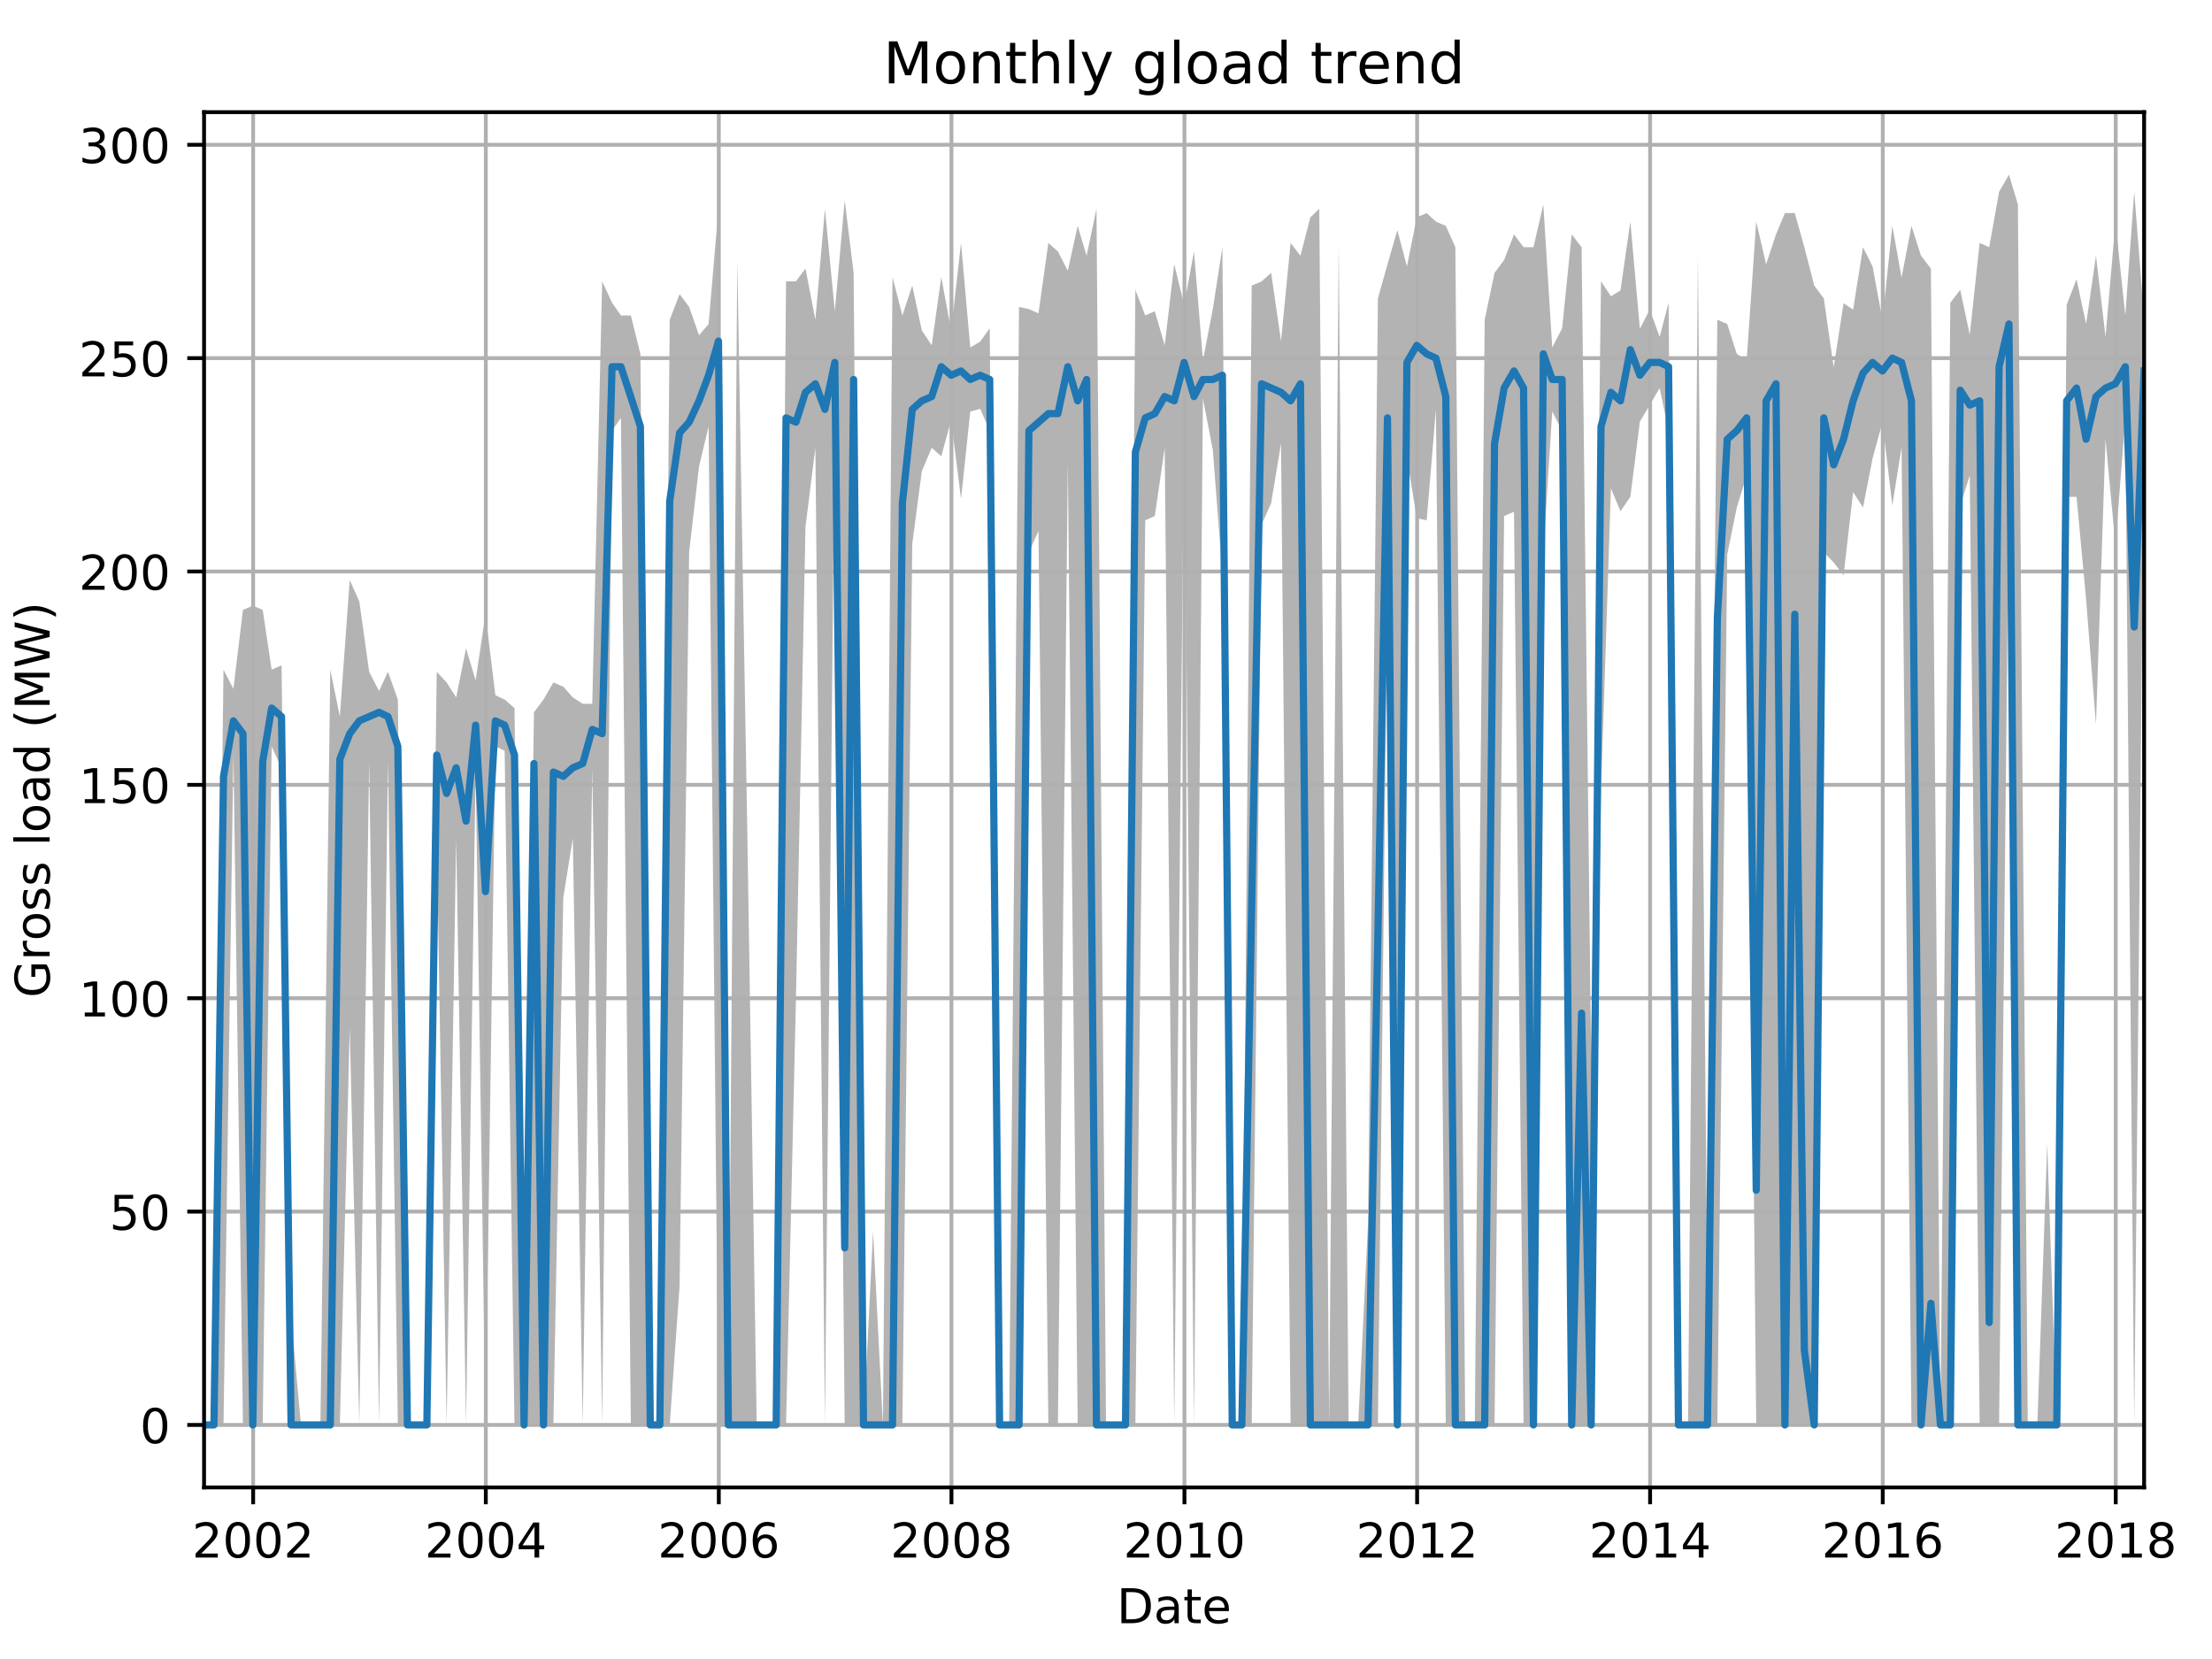 <?xml version="1.0" encoding="utf-8" standalone="no"?>
<!DOCTYPE svg PUBLIC "-//W3C//DTD SVG 1.1//EN"
  "http://www.w3.org/Graphics/SVG/1.1/DTD/svg11.dtd">
<!-- Created with matplotlib (http://matplotlib.org/) -->
<svg height="345.6pt" version="1.1" viewBox="0 0 460.8 345.6" width="460.8pt" xmlns="http://www.w3.org/2000/svg" xmlns:xlink="http://www.w3.org/1999/xlink">
 <defs>
  <style type="text/css">
*{stroke-linecap:butt;stroke-linejoin:round;}
  </style>
 </defs>
 <g id="figure_1">
  <g id="patch_1">
   <path d="M 0 345.6 
L 460.8 345.6 
L 460.8 0 
L 0 0 
z
" style="fill:none;"/>
  </g>
  <g id="axes_1">
   <g id="patch_2">
    <path d="M 42.511 309.863 
L 446.657 309.863 
L 446.657 23.365 
L 42.511 23.365 
z
" style="fill:none;"/>
   </g>
   <g id="PolyCollection_1">
    <path clip-path="url(#pa9145ca967)" d="M 42.511 296.841 
L 42.511 296.841 
L 44.569 296.841 
L 46.561 296.841 
L 48.62 156.836 
L 50.611 296.841 
L 52.67 296.841 
L 54.728 296.841 
L 56.587 155.503 
L 58.645 159.947 
L 60.637 296.841 
L 62.695 296.841 
L 64.687 296.841 
L 66.745 296.841 
L 68.804 296.841 
L 70.795 296.841 
L 72.854 214.171 
L 74.846 296.841 
L 76.904 158.614 
L 78.962 296.841 
L 80.821 158.614 
L 82.879 296.841 
L 84.871 296.841 
L 86.929 296.841 
L 88.921 296.841 
L 90.98 174.615 
L 93.038 296.841 
L 95.03 174.615 
L 97.088 296.841 
L 99.08 160.392 
L 101.138 296.841 
L 103.196 155.503 
L 105.122 156.392 
L 107.18 296.841 
L 109.172 296.841 
L 111.23 296.841 
L 113.222 296.841 
L 115.28 296.841 
L 117.338 187.059 
L 119.33 174.615 
L 121.388 296.841 
L 123.38 159.947 
L 125.439 296.841 
L 127.497 89.723 
L 129.356 87.056 
L 131.414 296.841 
L 133.406 296.841 
L 135.464 296.841 
L 137.456 296.841 
L 139.514 296.841 
L 141.573 267.84 
L 143.564 114.946 
L 145.623 97.168 
L 147.614 88.834 
L 149.673 296.841 
L 151.731 296.841 
L 153.59 296.841 
L 155.648 296.841 
L 157.64 296.841 
L 159.698 296.841 
L 161.69 296.841 
L 163.748 296.841 
L 165.807 208.282 
L 167.799 109.723 
L 169.857 93.278 
L 171.849 296.841 
L 173.907 86.167 
L 175.965 296.841 
L 177.824 296.841 
L 179.882 296.841 
L 181.874 296.841 
L 183.932 296.841 
L 185.924 296.841 
L 187.983 296.841 
L 190.041 113.279 
L 192.033 98.168 
L 194.091 93.278 
L 196.083 95.056 
L 198.141 87.501 
L 200.199 103.946 
L 202.125 85.723 
L 204.183 85.167 
L 206.175 89.723 
L 208.233 296.841 
L 210.225 296.841 
L 212.283 296.841 
L 214.341 115.057 
L 216.333 110.612 
L 218.391 296.841 
L 220.383 296.841 
L 222.442 96.39 
L 224.5 296.841 
L 226.359 296.841 
L 228.417 296.841 
L 230.409 296.841 
L 232.467 296.841 
L 234.459 296.841 
L 236.517 296.841 
L 238.576 108.39 
L 240.567 107.501 
L 242.626 93.278 
L 244.617 296.841 
L 246.676 87.501 
L 248.734 296.841 
L 250.593 83.056 
L 252.651 93.723 
L 254.643 119.502 
L 256.701 296.841 
L 258.693 296.841 
L 260.751 296.841 
L 262.81 109.279 
L 264.802 104.834 
L 266.86 92.39 
L 268.852 296.841 
L 270.91 296.841 
L 272.968 296.841 
L 274.827 296.841 
L 276.885 296.841 
L 278.877 296.841 
L 280.935 296.841 
L 282.927 296.841 
L 284.986 296.841 
L 287.044 296.841 
L 289.036 119.057 
L 291.094 296.841 
L 293.086 95.501 
L 295.144 107.946 
L 297.202 108.39 
L 299.128 85.278 
L 301.186 296.841 
L 303.178 296.841 
L 305.236 296.841 
L 307.228 296.841 
L 309.286 296.841 
L 311.344 296.841 
L 313.336 107.501 
L 315.394 106.612 
L 317.386 296.841 
L 319.445 296.841 
L 321.503 115.057 
L 323.362 85.723 
L 325.42 89.723 
L 327.412 296.841 
L 329.47 296.841 
L 331.462 296.841 
L 333.52 164.836 
L 335.579 101.723 
L 337.57 106.501 
L 339.629 103.501 
L 341.62 87.834 
L 343.679 84.389 
L 345.737 80.834 
L 347.596 89.723 
L 349.654 296.841 
L 351.646 296.841 
L 353.704 296.841 
L 355.696 296.841 
L 357.754 296.841 
L 359.813 115.501 
L 361.805 105.723 
L 363.863 99.056 
L 365.855 296.841 
L 367.913 296.841 
L 369.971 296.841 
L 371.83 296.841 
L 373.888 296.841 
L 375.88 296.841 
L 377.938 296.841 
L 379.93 115.057 
L 381.989 117.168 
L 384.047 119.835 
L 386.039 102.501 
L 388.097 105.723 
L 390.089 95.501 
L 392.147 87.945 
L 394.205 105.279 
L 396.131 93.167 
L 398.189 296.841 
L 400.181 296.841 
L 402.239 296.841 
L 404.231 296.841 
L 406.289 296.841 
L 408.347 105.279 
L 410.339 99.056 
L 412.397 296.841 
L 414.389 296.841 
L 416.448 296.841 
L 418.506 100.834 
L 420.365 296.841 
L 422.423 296.841 
L 424.415 296.841 
L 426.473 296.841 
L 428.465 296.841 
L 430.523 103.501 
L 432.582 103.501 
L 434.573 124.835 
L 436.632 150.947 
L 438.623 91.501 
L 440.682 113.613 
L 442.74 87.056 
L 444.599 296.841 
L 446.657 88.278 
L 446.657 66.278 
L 446.657 66.278 
L 444.599 39.943 
L 442.74 65.722 
L 440.682 46.277 
L 438.623 70.167 
L 436.632 53.277 
L 434.573 67.5 
L 432.582 58.166 
L 430.523 63.5 
L 428.465 296.841 
L 426.473 238.172 
L 424.415 296.841 
L 422.423 296.841 
L 420.365 42.61 
L 418.506 36.388 
L 416.448 39.943 
L 414.389 51.499 
L 412.397 50.61 
L 410.339 69.722 
L 408.347 60.389 
L 406.289 63.055 
L 404.231 296.841 
L 402.239 55.944 
L 400.181 53.277 
L 398.189 47.055 
L 396.131 57.833 
L 394.205 47.055 
L 392.147 66.611 
L 390.089 55.499 
L 388.097 51.499 
L 386.039 64.5 
L 384.047 63.166 
L 381.989 76.5 
L 379.93 62.166 
L 377.938 59.5 
L 375.88 51.499 
L 373.888 44.388 
L 371.83 44.388 
L 369.971 48.833 
L 367.913 55.055 
L 365.855 46.166 
L 363.863 75.056 
L 361.805 73.722 
L 359.813 67.5 
L 357.754 66.611 
L 355.696 272.84 
L 353.704 53.277 
L 351.646 296.841 
L 349.654 296.841 
L 347.596 63.055 
L 345.737 70.167 
L 343.679 64.5 
L 341.62 68.5 
L 339.629 46.166 
L 337.57 60.5 
L 335.579 61.722 
L 333.52 58.611 
L 331.462 220.172 
L 329.47 51.499 
L 327.412 48.833 
L 325.42 68.389 
L 323.362 72.389 
L 321.503 42.61 
L 319.445 51.499 
L 317.386 51.499 
L 315.394 48.833 
L 313.336 54.166 
L 311.344 56.833 
L 309.286 66.611 
L 307.228 296.841 
L 305.236 296.841 
L 303.178 51.499 
L 301.186 47.055 
L 299.128 46.166 
L 297.202 44.388 
L 295.144 45.277 
L 293.086 55.499 
L 291.094 47.944 
L 289.036 55.055 
L 287.044 62.166 
L 284.986 254.839 
L 282.927 296.841 
L 280.935 296.841 
L 278.877 50.61 
L 276.885 296.841 
L 274.827 43.499 
L 272.968 45.277 
L 270.91 53.277 
L 268.852 50.61 
L 266.86 71.056 
L 264.802 56.833 
L 262.81 58.611 
L 260.751 59.5 
L 258.693 296.841 
L 256.701 296.841 
L 254.643 51.499 
L 252.651 64.389 
L 250.593 75.056 
L 248.734 52.388 
L 246.676 63.5 
L 244.617 55.055 
L 242.626 71.944 
L 240.567 64.833 
L 238.576 65.722 
L 236.517 60.389 
L 234.459 296.841 
L 232.467 296.841 
L 230.409 296.841 
L 228.417 43.499 
L 226.359 53.277 
L 224.5 47.055 
L 222.442 56.388 
L 220.383 52.388 
L 218.391 50.61 
L 216.333 65.278 
L 214.341 64.389 
L 212.283 63.944 
L 210.225 296.841 
L 208.233 296.841 
L 206.175 68.389 
L 204.183 71.167 
L 202.125 72.389 
L 200.199 50.61 
L 198.141 68.833 
L 196.083 57.722 
L 194.091 71.944 
L 192.033 68.833 
L 190.041 59.5 
L 187.983 65.722 
L 185.924 57.722 
L 183.932 296.841 
L 181.874 256.506 
L 179.882 296.841 
L 177.824 56.833 
L 175.965 41.721 
L 173.907 64.833 
L 171.849 43.499 
L 169.857 66.611 
L 167.799 55.944 
L 165.807 58.611 
L 163.748 58.611 
L 161.69 296.841 
L 159.698 296.841 
L 157.64 296.841 
L 155.648 171.503 
L 153.59 54.166 
L 151.731 296.841 
L 149.673 43.499 
L 147.614 67.5 
L 145.623 69.833 
L 143.564 63.944 
L 141.573 61.277 
L 139.514 66.611 
L 137.456 296.841 
L 135.464 296.841 
L 133.406 73.722 
L 131.414 65.722 
L 129.356 65.722 
L 127.497 63.055 
L 125.439 58.611 
L 123.38 146.614 
L 121.388 146.614 
L 119.33 145.28 
L 117.338 143.058 
L 115.28 142.169 
L 113.222 145.725 
L 111.23 148.391 
L 109.172 296.841 
L 107.18 147.503 
L 105.122 145.725 
L 103.196 144.836 
L 101.138 127.946 
L 99.08 141.725 
L 97.088 135.058 
L 95.03 145.28 
L 93.038 142.169 
L 90.98 139.947 
L 88.921 296.841 
L 86.929 296.841 
L 84.871 296.841 
L 82.879 145.725 
L 80.821 139.947 
L 78.962 143.947 
L 76.904 139.947 
L 74.846 125.28 
L 72.854 120.835 
L 70.795 149.28 
L 68.804 139.502 
L 66.745 296.841 
L 64.687 296.841 
L 62.695 296.841 
L 60.637 274.173 
L 58.645 138.613 
L 56.587 139.502 
L 54.728 127.057 
L 52.67 126.168 
L 50.611 127.057 
L 48.62 143.502 
L 46.561 139.502 
L 44.569 296.841 
L 42.511 296.841 
z
" style="fill:#808080;fill-opacity:0.6;"/>
   </g>
   <g id="matplotlib.axis_1">
    <g id="xtick_1">
     <g id="line2d_1">
      <path clip-path="url(#pa9145ca967)" d="M 52.736 309.863 
L 52.736 23.365 
" style="fill:none;stroke:#b0b0b0;stroke-linecap:square;stroke-width:0.8;"/>
     </g>
     <g id="line2d_2">
      <defs>
       <path d="M 0 0 
L 0 3.5 
" id="m91e759b699" style="stroke:#000000;stroke-width:0.8;"/>
      </defs>
      <g>
       <use style="stroke:#000000;stroke-width:0.8;" x="52.736" xlink:href="#m91e759b699" y="309.863"/>
      </g>
     </g>
     <g id="text_1">
      <!-- 2002 -->
      <defs>
       <path d="M 19.188 8.297 
L 53.609 8.297 
L 53.609 0 
L 7.328 0 
L 7.328 8.297 
Q 12.938 14.109 22.625 23.891 
Q 32.328 33.688 34.812 36.531 
Q 39.547 41.844 41.422 45.531 
Q 43.312 49.219 43.312 52.781 
Q 43.312 58.594 39.234 62.25 
Q 35.156 65.922 28.609 65.922 
Q 23.969 65.922 18.812 64.312 
Q 13.672 62.703 7.812 59.422 
L 7.812 69.391 
Q 13.766 71.781 18.938 73 
Q 24.125 74.219 28.422 74.219 
Q 39.75 74.219 46.484 68.547 
Q 53.219 62.891 53.219 53.422 
Q 53.219 48.922 51.531 44.891 
Q 49.859 40.875 45.406 35.406 
Q 44.188 33.984 37.641 27.219 
Q 31.109 20.453 19.188 8.297 
z
" id="DejaVuSans-32"/>
       <path d="M 31.781 66.406 
Q 24.172 66.406 20.328 58.906 
Q 16.5 51.422 16.5 36.375 
Q 16.5 21.391 20.328 13.891 
Q 24.172 6.391 31.781 6.391 
Q 39.453 6.391 43.281 13.891 
Q 47.125 21.391 47.125 36.375 
Q 47.125 51.422 43.281 58.906 
Q 39.453 66.406 31.781 66.406 
z
M 31.781 74.219 
Q 44.047 74.219 50.516 64.516 
Q 56.984 54.828 56.984 36.375 
Q 56.984 17.969 50.516 8.266 
Q 44.047 -1.422 31.781 -1.422 
Q 19.531 -1.422 13.062 8.266 
Q 6.594 17.969 6.594 36.375 
Q 6.594 54.828 13.062 64.516 
Q 19.531 74.219 31.781 74.219 
z
" id="DejaVuSans-30"/>
      </defs>
      <g transform="translate(40.011 324.462)scale(0.1 -0.1)">
       <use xlink:href="#DejaVuSans-32"/>
       <use x="63.623" xlink:href="#DejaVuSans-30"/>
       <use x="127.246" xlink:href="#DejaVuSans-30"/>
       <use x="190.869" xlink:href="#DejaVuSans-32"/>
      </g>
     </g>
    </g>
    <g id="xtick_2">
     <g id="line2d_3">
      <path clip-path="url(#pa9145ca967)" d="M 101.204 309.863 
L 101.204 23.365 
" style="fill:none;stroke:#b0b0b0;stroke-linecap:square;stroke-width:0.8;"/>
     </g>
     <g id="line2d_4">
      <g>
       <use style="stroke:#000000;stroke-width:0.8;" x="101.204" xlink:href="#m91e759b699" y="309.863"/>
      </g>
     </g>
     <g id="text_2">
      <!-- 2004 -->
      <defs>
       <path d="M 37.797 64.312 
L 12.891 25.391 
L 37.797 25.391 
z
M 35.203 72.906 
L 47.609 72.906 
L 47.609 25.391 
L 58.016 25.391 
L 58.016 17.188 
L 47.609 17.188 
L 47.609 0 
L 37.797 0 
L 37.797 17.188 
L 4.891 17.188 
L 4.891 26.703 
z
" id="DejaVuSans-34"/>
      </defs>
      <g transform="translate(88.479 324.462)scale(0.1 -0.1)">
       <use xlink:href="#DejaVuSans-32"/>
       <use x="63.623" xlink:href="#DejaVuSans-30"/>
       <use x="127.246" xlink:href="#DejaVuSans-30"/>
       <use x="190.869" xlink:href="#DejaVuSans-34"/>
      </g>
     </g>
    </g>
    <g id="xtick_3">
     <g id="line2d_5">
      <path clip-path="url(#pa9145ca967)" d="M 149.739 309.863 
L 149.739 23.365 
" style="fill:none;stroke:#b0b0b0;stroke-linecap:square;stroke-width:0.8;"/>
     </g>
     <g id="line2d_6">
      <g>
       <use style="stroke:#000000;stroke-width:0.8;" x="149.739" xlink:href="#m91e759b699" y="309.863"/>
      </g>
     </g>
     <g id="text_3">
      <!-- 2006 -->
      <defs>
       <path d="M 33.016 40.375 
Q 26.375 40.375 22.484 35.828 
Q 18.609 31.297 18.609 23.391 
Q 18.609 15.531 22.484 10.953 
Q 26.375 6.391 33.016 6.391 
Q 39.656 6.391 43.531 10.953 
Q 47.406 15.531 47.406 23.391 
Q 47.406 31.297 43.531 35.828 
Q 39.656 40.375 33.016 40.375 
z
M 52.594 71.297 
L 52.594 62.312 
Q 48.875 64.062 45.094 64.984 
Q 41.312 65.922 37.594 65.922 
Q 27.828 65.922 22.672 59.328 
Q 17.531 52.734 16.797 39.406 
Q 19.672 43.656 24.016 45.922 
Q 28.375 48.188 33.594 48.188 
Q 44.578 48.188 50.953 41.516 
Q 57.328 34.859 57.328 23.391 
Q 57.328 12.156 50.688 5.359 
Q 44.047 -1.422 33.016 -1.422 
Q 20.359 -1.422 13.672 8.266 
Q 6.984 17.969 6.984 36.375 
Q 6.984 53.656 15.188 63.938 
Q 23.391 74.219 37.203 74.219 
Q 40.922 74.219 44.703 73.484 
Q 48.484 72.75 52.594 71.297 
z
" id="DejaVuSans-36"/>
      </defs>
      <g transform="translate(137.014 324.462)scale(0.1 -0.1)">
       <use xlink:href="#DejaVuSans-32"/>
       <use x="63.623" xlink:href="#DejaVuSans-30"/>
       <use x="127.246" xlink:href="#DejaVuSans-30"/>
       <use x="190.869" xlink:href="#DejaVuSans-36"/>
      </g>
     </g>
    </g>
    <g id="xtick_4">
     <g id="line2d_7">
      <path clip-path="url(#pa9145ca967)" d="M 198.207 309.863 
L 198.207 23.365 
" style="fill:none;stroke:#b0b0b0;stroke-linecap:square;stroke-width:0.8;"/>
     </g>
     <g id="line2d_8">
      <g>
       <use style="stroke:#000000;stroke-width:0.8;" x="198.207" xlink:href="#m91e759b699" y="309.863"/>
      </g>
     </g>
     <g id="text_4">
      <!-- 2008 -->
      <defs>
       <path d="M 31.781 34.625 
Q 24.75 34.625 20.719 30.859 
Q 16.703 27.094 16.703 20.516 
Q 16.703 13.922 20.719 10.156 
Q 24.75 6.391 31.781 6.391 
Q 38.812 6.391 42.859 10.172 
Q 46.922 13.969 46.922 20.516 
Q 46.922 27.094 42.891 30.859 
Q 38.875 34.625 31.781 34.625 
z
M 21.922 38.812 
Q 15.578 40.375 12.031 44.719 
Q 8.5 49.078 8.5 55.328 
Q 8.5 64.062 14.719 69.141 
Q 20.953 74.219 31.781 74.219 
Q 42.672 74.219 48.875 69.141 
Q 55.078 64.062 55.078 55.328 
Q 55.078 49.078 51.531 44.719 
Q 48 40.375 41.703 38.812 
Q 48.828 37.156 52.797 32.312 
Q 56.781 27.484 56.781 20.516 
Q 56.781 9.906 50.312 4.234 
Q 43.844 -1.422 31.781 -1.422 
Q 19.734 -1.422 13.25 4.234 
Q 6.781 9.906 6.781 20.516 
Q 6.781 27.484 10.781 32.312 
Q 14.797 37.156 21.922 38.812 
z
M 18.312 54.391 
Q 18.312 48.734 21.844 45.562 
Q 25.391 42.391 31.781 42.391 
Q 38.141 42.391 41.719 45.562 
Q 45.312 48.734 45.312 54.391 
Q 45.312 60.062 41.719 63.234 
Q 38.141 66.406 31.781 66.406 
Q 25.391 66.406 21.844 63.234 
Q 18.312 60.062 18.312 54.391 
z
" id="DejaVuSans-38"/>
      </defs>
      <g transform="translate(185.482 324.462)scale(0.1 -0.1)">
       <use xlink:href="#DejaVuSans-32"/>
       <use x="63.623" xlink:href="#DejaVuSans-30"/>
       <use x="127.246" xlink:href="#DejaVuSans-30"/>
       <use x="190.869" xlink:href="#DejaVuSans-38"/>
      </g>
     </g>
    </g>
    <g id="xtick_5">
     <g id="line2d_9">
      <path clip-path="url(#pa9145ca967)" d="M 246.742 309.863 
L 246.742 23.365 
" style="fill:none;stroke:#b0b0b0;stroke-linecap:square;stroke-width:0.8;"/>
     </g>
     <g id="line2d_10">
      <g>
       <use style="stroke:#000000;stroke-width:0.8;" x="246.742" xlink:href="#m91e759b699" y="309.863"/>
      </g>
     </g>
     <g id="text_5">
      <!-- 2010 -->
      <defs>
       <path d="M 12.406 8.297 
L 28.516 8.297 
L 28.516 63.922 
L 10.984 60.406 
L 10.984 69.391 
L 28.422 72.906 
L 38.281 72.906 
L 38.281 8.297 
L 54.391 8.297 
L 54.391 0 
L 12.406 0 
z
" id="DejaVuSans-31"/>
      </defs>
      <g transform="translate(234.017 324.462)scale(0.1 -0.1)">
       <use xlink:href="#DejaVuSans-32"/>
       <use x="63.623" xlink:href="#DejaVuSans-30"/>
       <use x="127.246" xlink:href="#DejaVuSans-31"/>
       <use x="190.869" xlink:href="#DejaVuSans-30"/>
      </g>
     </g>
    </g>
    <g id="xtick_6">
     <g id="line2d_11">
      <path clip-path="url(#pa9145ca967)" d="M 295.21 309.863 
L 295.21 23.365 
" style="fill:none;stroke:#b0b0b0;stroke-linecap:square;stroke-width:0.8;"/>
     </g>
     <g id="line2d_12">
      <g>
       <use style="stroke:#000000;stroke-width:0.8;" x="295.21" xlink:href="#m91e759b699" y="309.863"/>
      </g>
     </g>
     <g id="text_6">
      <!-- 2012 -->
      <g transform="translate(282.485 324.462)scale(0.1 -0.1)">
       <use xlink:href="#DejaVuSans-32"/>
       <use x="63.623" xlink:href="#DejaVuSans-30"/>
       <use x="127.246" xlink:href="#DejaVuSans-31"/>
       <use x="190.869" xlink:href="#DejaVuSans-32"/>
      </g>
     </g>
    </g>
    <g id="xtick_7">
     <g id="line2d_13">
      <path clip-path="url(#pa9145ca967)" d="M 343.745 309.863 
L 343.745 23.365 
" style="fill:none;stroke:#b0b0b0;stroke-linecap:square;stroke-width:0.8;"/>
     </g>
     <g id="line2d_14">
      <g>
       <use style="stroke:#000000;stroke-width:0.8;" x="343.745" xlink:href="#m91e759b699" y="309.863"/>
      </g>
     </g>
     <g id="text_7">
      <!-- 2014 -->
      <g transform="translate(331.02 324.462)scale(0.1 -0.1)">
       <use xlink:href="#DejaVuSans-32"/>
       <use x="63.623" xlink:href="#DejaVuSans-30"/>
       <use x="127.246" xlink:href="#DejaVuSans-31"/>
       <use x="190.869" xlink:href="#DejaVuSans-34"/>
      </g>
     </g>
    </g>
    <g id="xtick_8">
     <g id="line2d_15">
      <path clip-path="url(#pa9145ca967)" d="M 392.213 309.863 
L 392.213 23.365 
" style="fill:none;stroke:#b0b0b0;stroke-linecap:square;stroke-width:0.8;"/>
     </g>
     <g id="line2d_16">
      <g>
       <use style="stroke:#000000;stroke-width:0.8;" x="392.213" xlink:href="#m91e759b699" y="309.863"/>
      </g>
     </g>
     <g id="text_8">
      <!-- 2016 -->
      <g transform="translate(379.488 324.462)scale(0.1 -0.1)">
       <use xlink:href="#DejaVuSans-32"/>
       <use x="63.623" xlink:href="#DejaVuSans-30"/>
       <use x="127.246" xlink:href="#DejaVuSans-31"/>
       <use x="190.869" xlink:href="#DejaVuSans-36"/>
      </g>
     </g>
    </g>
    <g id="xtick_9">
     <g id="line2d_17">
      <path clip-path="url(#pa9145ca967)" d="M 440.748 309.863 
L 440.748 23.365 
" style="fill:none;stroke:#b0b0b0;stroke-linecap:square;stroke-width:0.8;"/>
     </g>
     <g id="line2d_18">
      <g>
       <use style="stroke:#000000;stroke-width:0.8;" x="440.748" xlink:href="#m91e759b699" y="309.863"/>
      </g>
     </g>
     <g id="text_9">
      <!-- 2018 -->
      <g transform="translate(428.023 324.462)scale(0.1 -0.1)">
       <use xlink:href="#DejaVuSans-32"/>
       <use x="63.623" xlink:href="#DejaVuSans-30"/>
       <use x="127.246" xlink:href="#DejaVuSans-31"/>
       <use x="190.869" xlink:href="#DejaVuSans-38"/>
      </g>
     </g>
    </g>
    <g id="text_10">
     <!-- Date -->
     <defs>
      <path d="M 19.672 64.797 
L 19.672 8.109 
L 31.594 8.109 
Q 46.688 8.109 53.688 14.938 
Q 60.688 21.781 60.688 36.531 
Q 60.688 51.172 53.688 57.984 
Q 46.688 64.797 31.594 64.797 
z
M 9.812 72.906 
L 30.078 72.906 
Q 51.266 72.906 61.172 64.094 
Q 71.094 55.281 71.094 36.531 
Q 71.094 17.672 61.125 8.828 
Q 51.172 0 30.078 0 
L 9.812 0 
z
" id="DejaVuSans-44"/>
      <path d="M 34.281 27.484 
Q 23.391 27.484 19.188 25 
Q 14.984 22.516 14.984 16.5 
Q 14.984 11.719 18.141 8.906 
Q 21.297 6.109 26.703 6.109 
Q 34.188 6.109 38.703 11.406 
Q 43.219 16.703 43.219 25.484 
L 43.219 27.484 
z
M 52.203 31.203 
L 52.203 0 
L 43.219 0 
L 43.219 8.297 
Q 40.141 3.328 35.547 0.953 
Q 30.953 -1.422 24.312 -1.422 
Q 15.922 -1.422 10.953 3.297 
Q 6 8.016 6 15.922 
Q 6 25.141 12.172 29.828 
Q 18.359 34.516 30.609 34.516 
L 43.219 34.516 
L 43.219 35.406 
Q 43.219 41.609 39.141 45 
Q 35.062 48.391 27.688 48.391 
Q 23 48.391 18.547 47.266 
Q 14.109 46.141 10.016 43.891 
L 10.016 52.203 
Q 14.938 54.109 19.578 55.047 
Q 24.219 56 28.609 56 
Q 40.484 56 46.344 49.844 
Q 52.203 43.703 52.203 31.203 
z
" id="DejaVuSans-61"/>
      <path d="M 18.312 70.219 
L 18.312 54.688 
L 36.812 54.688 
L 36.812 47.703 
L 18.312 47.703 
L 18.312 18.016 
Q 18.312 11.328 20.141 9.422 
Q 21.969 7.516 27.594 7.516 
L 36.812 7.516 
L 36.812 0 
L 27.594 0 
Q 17.188 0 13.234 3.875 
Q 9.281 7.766 9.281 18.016 
L 9.281 47.703 
L 2.688 47.703 
L 2.688 54.688 
L 9.281 54.688 
L 9.281 70.219 
z
" id="DejaVuSans-74"/>
      <path d="M 56.203 29.594 
L 56.203 25.203 
L 14.891 25.203 
Q 15.484 15.922 20.484 11.062 
Q 25.484 6.203 34.422 6.203 
Q 39.594 6.203 44.453 7.469 
Q 49.312 8.734 54.109 11.281 
L 54.109 2.781 
Q 49.266 0.734 44.188 -0.344 
Q 39.109 -1.422 33.891 -1.422 
Q 20.797 -1.422 13.156 6.188 
Q 5.516 13.812 5.516 26.812 
Q 5.516 40.234 12.766 48.109 
Q 20.016 56 32.328 56 
Q 43.359 56 49.781 48.891 
Q 56.203 41.797 56.203 29.594 
z
M 47.219 32.234 
Q 47.125 39.594 43.094 43.984 
Q 39.062 48.391 32.422 48.391 
Q 24.906 48.391 20.391 44.141 
Q 15.875 39.891 15.188 32.172 
z
" id="DejaVuSans-65"/>
     </defs>
     <g transform="translate(232.633 338.14)scale(0.1 -0.1)">
      <use xlink:href="#DejaVuSans-44"/>
      <use x="77.002" xlink:href="#DejaVuSans-61"/>
      <use x="138.281" xlink:href="#DejaVuSans-74"/>
      <use x="177.49" xlink:href="#DejaVuSans-65"/>
     </g>
    </g>
   </g>
   <g id="matplotlib.axis_2">
    <g id="ytick_1">
     <g id="line2d_19">
      <path clip-path="url(#pa9145ca967)" d="M 42.511 296.841 
L 446.657 296.841 
" style="fill:none;stroke:#b0b0b0;stroke-linecap:square;stroke-width:0.8;"/>
     </g>
     <g id="line2d_20">
      <defs>
       <path d="M 0 0 
L -3.5 0 
" id="m67e21e9e72" style="stroke:#000000;stroke-width:0.8;"/>
      </defs>
      <g>
       <use style="stroke:#000000;stroke-width:0.8;" x="42.511" xlink:href="#m67e21e9e72" y="296.841"/>
      </g>
     </g>
     <g id="text_11">
      <!-- 0 -->
      <g transform="translate(29.149 300.64)scale(0.1 -0.1)">
       <use xlink:href="#DejaVuSans-30"/>
      </g>
     </g>
    </g>
    <g id="ytick_2">
     <g id="line2d_21">
      <path clip-path="url(#pa9145ca967)" d="M 42.511 252.395 
L 446.657 252.395 
" style="fill:none;stroke:#b0b0b0;stroke-linecap:square;stroke-width:0.8;"/>
     </g>
     <g id="line2d_22">
      <g>
       <use style="stroke:#000000;stroke-width:0.8;" x="42.511" xlink:href="#m67e21e9e72" y="252.395"/>
      </g>
     </g>
     <g id="text_12">
      <!-- 50 -->
      <defs>
       <path d="M 10.797 72.906 
L 49.516 72.906 
L 49.516 64.594 
L 19.828 64.594 
L 19.828 46.734 
Q 21.969 47.469 24.109 47.828 
Q 26.266 48.188 28.422 48.188 
Q 40.625 48.188 47.75 41.5 
Q 54.891 34.812 54.891 23.391 
Q 54.891 11.625 47.562 5.094 
Q 40.234 -1.422 26.906 -1.422 
Q 22.312 -1.422 17.547 -0.641 
Q 12.797 0.141 7.719 1.703 
L 7.719 11.625 
Q 12.109 9.234 16.797 8.062 
Q 21.484 6.891 26.703 6.891 
Q 35.156 6.891 40.078 11.328 
Q 45.016 15.766 45.016 23.391 
Q 45.016 31 40.078 35.438 
Q 35.156 39.891 26.703 39.891 
Q 22.75 39.891 18.812 39.016 
Q 14.891 38.141 10.797 36.281 
z
" id="DejaVuSans-35"/>
      </defs>
      <g transform="translate(22.786 256.194)scale(0.1 -0.1)">
       <use xlink:href="#DejaVuSans-35"/>
       <use x="63.623" xlink:href="#DejaVuSans-30"/>
      </g>
     </g>
    </g>
    <g id="ytick_3">
     <g id="line2d_23">
      <path clip-path="url(#pa9145ca967)" d="M 42.511 207.949 
L 446.657 207.949 
" style="fill:none;stroke:#b0b0b0;stroke-linecap:square;stroke-width:0.8;"/>
     </g>
     <g id="line2d_24">
      <g>
       <use style="stroke:#000000;stroke-width:0.8;" x="42.511" xlink:href="#m67e21e9e72" y="207.949"/>
      </g>
     </g>
     <g id="text_13">
      <!-- 100 -->
      <g transform="translate(16.424 211.748)scale(0.1 -0.1)">
       <use xlink:href="#DejaVuSans-31"/>
       <use x="63.623" xlink:href="#DejaVuSans-30"/>
       <use x="127.246" xlink:href="#DejaVuSans-30"/>
      </g>
     </g>
    </g>
    <g id="ytick_4">
     <g id="line2d_25">
      <path clip-path="url(#pa9145ca967)" d="M 42.511 163.503 
L 446.657 163.503 
" style="fill:none;stroke:#b0b0b0;stroke-linecap:square;stroke-width:0.8;"/>
     </g>
     <g id="line2d_26">
      <g>
       <use style="stroke:#000000;stroke-width:0.8;" x="42.511" xlink:href="#m67e21e9e72" y="163.503"/>
      </g>
     </g>
     <g id="text_14">
      <!-- 150 -->
      <g transform="translate(16.424 167.302)scale(0.1 -0.1)">
       <use xlink:href="#DejaVuSans-31"/>
       <use x="63.623" xlink:href="#DejaVuSans-35"/>
       <use x="127.246" xlink:href="#DejaVuSans-30"/>
      </g>
     </g>
    </g>
    <g id="ytick_5">
     <g id="line2d_27">
      <path clip-path="url(#pa9145ca967)" d="M 42.511 119.057 
L 446.657 119.057 
" style="fill:none;stroke:#b0b0b0;stroke-linecap:square;stroke-width:0.8;"/>
     </g>
     <g id="line2d_28">
      <g>
       <use style="stroke:#000000;stroke-width:0.8;" x="42.511" xlink:href="#m67e21e9e72" y="119.057"/>
      </g>
     </g>
     <g id="text_15">
      <!-- 200 -->
      <g transform="translate(16.424 122.856)scale(0.1 -0.1)">
       <use xlink:href="#DejaVuSans-32"/>
       <use x="63.623" xlink:href="#DejaVuSans-30"/>
       <use x="127.246" xlink:href="#DejaVuSans-30"/>
      </g>
     </g>
    </g>
    <g id="ytick_6">
     <g id="line2d_29">
      <path clip-path="url(#pa9145ca967)" d="M 42.511 74.611 
L 446.657 74.611 
" style="fill:none;stroke:#b0b0b0;stroke-linecap:square;stroke-width:0.8;"/>
     </g>
     <g id="line2d_30">
      <g>
       <use style="stroke:#000000;stroke-width:0.8;" x="42.511" xlink:href="#m67e21e9e72" y="74.611"/>
      </g>
     </g>
     <g id="text_16">
      <!-- 250 -->
      <g transform="translate(16.424 78.41)scale(0.1 -0.1)">
       <use xlink:href="#DejaVuSans-32"/>
       <use x="63.623" xlink:href="#DejaVuSans-35"/>
       <use x="127.246" xlink:href="#DejaVuSans-30"/>
      </g>
     </g>
    </g>
    <g id="ytick_7">
     <g id="line2d_31">
      <path clip-path="url(#pa9145ca967)" d="M 42.511 30.165 
L 446.657 30.165 
" style="fill:none;stroke:#b0b0b0;stroke-linecap:square;stroke-width:0.8;"/>
     </g>
     <g id="line2d_32">
      <g>
       <use style="stroke:#000000;stroke-width:0.8;" x="42.511" xlink:href="#m67e21e9e72" y="30.165"/>
      </g>
     </g>
     <g id="text_17">
      <!-- 300 -->
      <defs>
       <path d="M 40.578 39.312 
Q 47.656 37.797 51.625 33 
Q 55.609 28.219 55.609 21.188 
Q 55.609 10.406 48.188 4.484 
Q 40.766 -1.422 27.094 -1.422 
Q 22.516 -1.422 17.656 -0.516 
Q 12.797 0.391 7.625 2.203 
L 7.625 11.719 
Q 11.719 9.328 16.594 8.109 
Q 21.484 6.891 26.812 6.891 
Q 36.078 6.891 40.938 10.547 
Q 45.797 14.203 45.797 21.188 
Q 45.797 27.641 41.281 31.266 
Q 36.766 34.906 28.719 34.906 
L 20.219 34.906 
L 20.219 43.016 
L 29.109 43.016 
Q 36.375 43.016 40.234 45.922 
Q 44.094 48.828 44.094 54.297 
Q 44.094 59.906 40.109 62.906 
Q 36.141 65.922 28.719 65.922 
Q 24.656 65.922 20.016 65.031 
Q 15.375 64.156 9.812 62.312 
L 9.812 71.094 
Q 15.438 72.656 20.344 73.438 
Q 25.25 74.219 29.594 74.219 
Q 40.828 74.219 47.359 69.109 
Q 53.906 64.016 53.906 55.328 
Q 53.906 49.266 50.438 45.094 
Q 46.969 40.922 40.578 39.312 
z
" id="DejaVuSans-33"/>
      </defs>
      <g transform="translate(16.424 33.964)scale(0.1 -0.1)">
       <use xlink:href="#DejaVuSans-33"/>
       <use x="63.623" xlink:href="#DejaVuSans-30"/>
       <use x="127.246" xlink:href="#DejaVuSans-30"/>
      </g>
     </g>
    </g>
    <g id="text_18">
     <!-- Gross load (MW) -->
     <defs>
      <path d="M 59.516 10.406 
L 59.516 29.984 
L 43.406 29.984 
L 43.406 38.094 
L 69.281 38.094 
L 69.281 6.781 
Q 63.578 2.734 56.688 0.656 
Q 49.812 -1.422 42 -1.422 
Q 24.906 -1.422 15.25 8.562 
Q 5.609 18.562 5.609 36.375 
Q 5.609 54.25 15.25 64.234 
Q 24.906 74.219 42 74.219 
Q 49.125 74.219 55.547 72.453 
Q 61.969 70.703 67.391 67.281 
L 67.391 56.781 
Q 61.922 61.422 55.766 63.766 
Q 49.609 66.109 42.828 66.109 
Q 29.438 66.109 22.719 58.641 
Q 16.016 51.172 16.016 36.375 
Q 16.016 21.625 22.719 14.156 
Q 29.438 6.688 42.828 6.688 
Q 48.047 6.688 52.141 7.594 
Q 56.25 8.5 59.516 10.406 
z
" id="DejaVuSans-47"/>
      <path d="M 41.109 46.297 
Q 39.594 47.172 37.812 47.578 
Q 36.031 48 33.891 48 
Q 26.266 48 22.188 43.047 
Q 18.109 38.094 18.109 28.812 
L 18.109 0 
L 9.078 0 
L 9.078 54.688 
L 18.109 54.688 
L 18.109 46.188 
Q 20.953 51.172 25.484 53.578 
Q 30.031 56 36.531 56 
Q 37.453 56 38.578 55.875 
Q 39.703 55.766 41.062 55.516 
z
" id="DejaVuSans-72"/>
      <path d="M 30.609 48.391 
Q 23.391 48.391 19.188 42.75 
Q 14.984 37.109 14.984 27.297 
Q 14.984 17.484 19.156 11.844 
Q 23.344 6.203 30.609 6.203 
Q 37.797 6.203 41.984 11.859 
Q 46.188 17.531 46.188 27.297 
Q 46.188 37.016 41.984 42.703 
Q 37.797 48.391 30.609 48.391 
z
M 30.609 56 
Q 42.328 56 49.016 48.375 
Q 55.719 40.766 55.719 27.297 
Q 55.719 13.875 49.016 6.219 
Q 42.328 -1.422 30.609 -1.422 
Q 18.844 -1.422 12.172 6.219 
Q 5.516 13.875 5.516 27.297 
Q 5.516 40.766 12.172 48.375 
Q 18.844 56 30.609 56 
z
" id="DejaVuSans-6f"/>
      <path d="M 44.281 53.078 
L 44.281 44.578 
Q 40.484 46.531 36.375 47.5 
Q 32.281 48.484 27.875 48.484 
Q 21.188 48.484 17.844 46.438 
Q 14.5 44.391 14.5 40.281 
Q 14.5 37.156 16.891 35.375 
Q 19.281 33.594 26.516 31.984 
L 29.594 31.297 
Q 39.156 29.25 43.188 25.516 
Q 47.219 21.781 47.219 15.094 
Q 47.219 7.469 41.188 3.016 
Q 35.156 -1.422 24.609 -1.422 
Q 20.219 -1.422 15.453 -0.562 
Q 10.688 0.297 5.422 2 
L 5.422 11.281 
Q 10.406 8.688 15.234 7.391 
Q 20.062 6.109 24.812 6.109 
Q 31.156 6.109 34.562 8.281 
Q 37.984 10.453 37.984 14.406 
Q 37.984 18.062 35.516 20.016 
Q 33.062 21.969 24.703 23.781 
L 21.578 24.516 
Q 13.234 26.266 9.516 29.906 
Q 5.812 33.547 5.812 39.891 
Q 5.812 47.609 11.281 51.797 
Q 16.75 56 26.812 56 
Q 31.781 56 36.172 55.266 
Q 40.578 54.547 44.281 53.078 
z
" id="DejaVuSans-73"/>
      <path id="DejaVuSans-20"/>
      <path d="M 9.422 75.984 
L 18.406 75.984 
L 18.406 0 
L 9.422 0 
z
" id="DejaVuSans-6c"/>
      <path d="M 45.406 46.391 
L 45.406 75.984 
L 54.391 75.984 
L 54.391 0 
L 45.406 0 
L 45.406 8.203 
Q 42.578 3.328 38.25 0.953 
Q 33.938 -1.422 27.875 -1.422 
Q 17.969 -1.422 11.734 6.484 
Q 5.516 14.406 5.516 27.297 
Q 5.516 40.188 11.734 48.094 
Q 17.969 56 27.875 56 
Q 33.938 56 38.25 53.625 
Q 42.578 51.266 45.406 46.391 
z
M 14.797 27.297 
Q 14.797 17.391 18.875 11.75 
Q 22.953 6.109 30.078 6.109 
Q 37.203 6.109 41.297 11.75 
Q 45.406 17.391 45.406 27.297 
Q 45.406 37.203 41.297 42.844 
Q 37.203 48.484 30.078 48.484 
Q 22.953 48.484 18.875 42.844 
Q 14.797 37.203 14.797 27.297 
z
" id="DejaVuSans-64"/>
      <path d="M 31 75.875 
Q 24.469 64.656 21.281 53.656 
Q 18.109 42.672 18.109 31.391 
Q 18.109 20.125 21.312 9.062 
Q 24.516 -2 31 -13.188 
L 23.188 -13.188 
Q 15.875 -1.703 12.234 9.375 
Q 8.594 20.453 8.594 31.391 
Q 8.594 42.281 12.203 53.312 
Q 15.828 64.359 23.188 75.875 
z
" id="DejaVuSans-28"/>
      <path d="M 9.812 72.906 
L 24.516 72.906 
L 43.109 23.297 
L 61.812 72.906 
L 76.516 72.906 
L 76.516 0 
L 66.891 0 
L 66.891 64.016 
L 48.094 14.016 
L 38.188 14.016 
L 19.391 64.016 
L 19.391 0 
L 9.812 0 
z
" id="DejaVuSans-4d"/>
      <path d="M 3.328 72.906 
L 13.281 72.906 
L 28.609 11.281 
L 43.891 72.906 
L 54.984 72.906 
L 70.312 11.281 
L 85.594 72.906 
L 95.609 72.906 
L 77.297 0 
L 64.891 0 
L 49.516 63.281 
L 33.984 0 
L 21.578 0 
z
" id="DejaVuSans-57"/>
      <path d="M 8.016 75.875 
L 15.828 75.875 
Q 23.141 64.359 26.781 53.312 
Q 30.422 42.281 30.422 31.391 
Q 30.422 20.453 26.781 9.375 
Q 23.141 -1.703 15.828 -13.188 
L 8.016 -13.188 
Q 14.5 -2 17.703 9.062 
Q 20.906 20.125 20.906 31.391 
Q 20.906 42.672 17.703 53.656 
Q 14.5 64.656 8.016 75.875 
z
" id="DejaVuSans-29"/>
     </defs>
     <g transform="translate(10.344 207.835)rotate(-90)scale(0.1 -0.1)">
      <use xlink:href="#DejaVuSans-47"/>
      <use x="77.49" xlink:href="#DejaVuSans-72"/>
      <use x="118.572" xlink:href="#DejaVuSans-6f"/>
      <use x="179.754" xlink:href="#DejaVuSans-73"/>
      <use x="231.854" xlink:href="#DejaVuSans-73"/>
      <use x="283.953" xlink:href="#DejaVuSans-20"/>
      <use x="315.74" xlink:href="#DejaVuSans-6c"/>
      <use x="343.523" xlink:href="#DejaVuSans-6f"/>
      <use x="404.705" xlink:href="#DejaVuSans-61"/>
      <use x="465.984" xlink:href="#DejaVuSans-64"/>
      <use x="529.461" xlink:href="#DejaVuSans-20"/>
      <use x="561.248" xlink:href="#DejaVuSans-28"/>
      <use x="600.262" xlink:href="#DejaVuSans-4d"/>
      <use x="686.541" xlink:href="#DejaVuSans-57"/>
      <use x="785.418" xlink:href="#DejaVuSans-29"/>
     </g>
    </g>
   </g>
   <g id="line2d_33">
    <path clip-path="url(#pa9145ca967)" d="M 42.511 296.841 
L 44.569 296.841 
L 46.561 161.725 
L 48.62 150.169 
L 50.611 152.836 
L 52.67 296.841 
L 54.728 158.614 
L 56.587 147.503 
L 58.645 149.28 
L 60.637 296.841 
L 68.804 296.841 
L 70.795 158.17 
L 72.854 152.836 
L 74.846 150.169 
L 78.962 148.391 
L 80.821 149.28 
L 82.879 155.503 
L 84.871 296.841 
L 88.921 296.841 
L 90.98 157.281 
L 93.038 165.281 
L 95.03 159.947 
L 97.088 171.059 
L 99.08 151.058 
L 101.138 185.726 
L 103.196 150.169 
L 105.122 151.058 
L 107.18 157.281 
L 109.172 296.841 
L 111.23 159.058 
L 113.222 296.841 
L 115.28 160.836 
L 117.338 161.725 
L 119.33 159.947 
L 121.388 159.058 
L 123.38 151.947 
L 125.439 152.836 
L 127.497 76.389 
L 129.356 76.389 
L 133.406 88.834 
L 135.464 296.841 
L 137.456 296.841 
L 139.514 104.39 
L 141.573 90.167 
L 143.564 87.945 
L 145.623 83.5 
L 147.614 78.167 
L 149.673 71.056 
L 151.731 296.841 
L 161.69 296.841 
L 163.748 87.056 
L 165.807 87.945 
L 167.799 81.723 
L 169.857 79.945 
L 171.849 85.278 
L 173.907 75.5 
L 175.965 259.951 
L 177.824 79.056 
L 179.882 296.841 
L 185.924 296.841 
L 187.983 104.834 
L 190.041 85.278 
L 192.033 83.5 
L 194.091 82.611 
L 196.083 76.389 
L 198.141 78.167 
L 200.199 77.278 
L 202.125 79.056 
L 204.183 78.167 
L 206.175 79.056 
L 208.233 296.841 
L 212.283 296.841 
L 214.341 89.723 
L 218.391 86.167 
L 220.383 86.167 
L 222.442 76.389 
L 224.5 83.5 
L 226.359 79.056 
L 228.417 296.841 
L 234.459 296.841 
L 236.517 94.167 
L 238.576 87.056 
L 240.567 86.167 
L 242.626 82.611 
L 244.617 83.5 
L 246.676 75.5 
L 248.734 82.611 
L 250.593 79.056 
L 252.651 79.056 
L 254.643 78.167 
L 256.701 296.841 
L 258.693 296.841 
L 262.81 79.945 
L 266.86 81.723 
L 268.852 83.5 
L 270.91 79.945 
L 272.968 296.841 
L 284.986 296.841 
L 287.044 194.615 
L 289.036 87.056 
L 291.094 296.841 
L 293.086 75.5 
L 295.144 71.944 
L 297.202 73.722 
L 299.128 74.611 
L 301.186 82.611 
L 303.178 296.841 
L 309.286 296.841 
L 311.344 92.39 
L 313.336 80.834 
L 315.394 77.278 
L 317.386 80.834 
L 319.445 296.841 
L 321.503 73.722 
L 323.362 79.056 
L 325.42 79.056 
L 327.412 296.841 
L 329.47 211.06 
L 331.462 296.841 
L 333.52 88.834 
L 335.579 81.723 
L 337.57 83.5 
L 339.629 72.833 
L 341.62 78.167 
L 343.679 75.5 
L 345.737 75.5 
L 347.596 76.389 
L 349.654 296.841 
L 355.696 296.841 
L 357.754 128.835 
L 359.813 91.501 
L 361.805 89.723 
L 363.863 87.056 
L 365.855 247.95 
L 367.913 83.5 
L 369.971 79.945 
L 371.83 296.841 
L 373.888 127.946 
L 375.88 281.285 
L 377.938 296.841 
L 379.93 87.056 
L 381.989 96.834 
L 384.047 91.501 
L 386.039 83.5 
L 388.097 77.722 
L 390.089 75.5 
L 392.147 77.278 
L 394.205 74.611 
L 396.131 75.5 
L 398.189 83.5 
L 400.181 296.841 
L 402.239 271.507 
L 404.231 296.841 
L 406.289 296.841 
L 408.347 81.278 
L 410.339 84.389 
L 412.397 83.5 
L 414.389 275.507 
L 416.448 76.389 
L 418.506 67.5 
L 420.365 296.841 
L 428.465 296.841 
L 430.523 83.5 
L 432.582 80.834 
L 434.573 91.501 
L 436.632 82.611 
L 438.623 80.834 
L 440.682 79.945 
L 442.74 76.389 
L 444.599 130.613 
L 446.657 77.278 
L 446.657 77.278 
" style="fill:none;stroke:#1f77b4;stroke-linecap:square;stroke-width:1.5;"/>
   </g>
   <g id="patch_3">
    <path d="M 42.511 309.863 
L 42.511 23.365 
" style="fill:none;stroke:#000000;stroke-linecap:square;stroke-linejoin:miter;stroke-width:0.8;"/>
   </g>
   <g id="patch_4">
    <path d="M 446.657 309.863 
L 446.657 23.365 
" style="fill:none;stroke:#000000;stroke-linecap:square;stroke-linejoin:miter;stroke-width:0.8;"/>
   </g>
   <g id="patch_5">
    <path d="M 42.511 309.863 
L 446.657 309.863 
" style="fill:none;stroke:#000000;stroke-linecap:square;stroke-linejoin:miter;stroke-width:0.8;"/>
   </g>
   <g id="patch_6">
    <path d="M 42.511 23.365 
L 446.657 23.365 
" style="fill:none;stroke:#000000;stroke-linecap:square;stroke-linejoin:miter;stroke-width:0.8;"/>
   </g>
   <g id="text_19">
    <!-- Monthly gload trend -->
    <defs>
     <path d="M 54.891 33.016 
L 54.891 0 
L 45.906 0 
L 45.906 32.719 
Q 45.906 40.484 42.875 44.328 
Q 39.844 48.188 33.797 48.188 
Q 26.516 48.188 22.312 43.547 
Q 18.109 38.922 18.109 30.906 
L 18.109 0 
L 9.078 0 
L 9.078 54.688 
L 18.109 54.688 
L 18.109 46.188 
Q 21.344 51.125 25.703 53.562 
Q 30.078 56 35.797 56 
Q 45.219 56 50.047 50.172 
Q 54.891 44.344 54.891 33.016 
z
" id="DejaVuSans-6e"/>
     <path d="M 54.891 33.016 
L 54.891 0 
L 45.906 0 
L 45.906 32.719 
Q 45.906 40.484 42.875 44.328 
Q 39.844 48.188 33.797 48.188 
Q 26.516 48.188 22.312 43.547 
Q 18.109 38.922 18.109 30.906 
L 18.109 0 
L 9.078 0 
L 9.078 75.984 
L 18.109 75.984 
L 18.109 46.188 
Q 21.344 51.125 25.703 53.562 
Q 30.078 56 35.797 56 
Q 45.219 56 50.047 50.172 
Q 54.891 44.344 54.891 33.016 
z
" id="DejaVuSans-68"/>
     <path d="M 32.172 -5.078 
Q 28.375 -14.844 24.75 -17.812 
Q 21.141 -20.797 15.094 -20.797 
L 7.906 -20.797 
L 7.906 -13.281 
L 13.188 -13.281 
Q 16.891 -13.281 18.938 -11.516 
Q 21 -9.766 23.484 -3.219 
L 25.094 0.875 
L 2.984 54.688 
L 12.5 54.688 
L 29.594 11.922 
L 46.688 54.688 
L 56.203 54.688 
z
" id="DejaVuSans-79"/>
     <path d="M 45.406 27.984 
Q 45.406 37.75 41.375 43.109 
Q 37.359 48.484 30.078 48.484 
Q 22.859 48.484 18.828 43.109 
Q 14.797 37.75 14.797 27.984 
Q 14.797 18.266 18.828 12.891 
Q 22.859 7.516 30.078 7.516 
Q 37.359 7.516 41.375 12.891 
Q 45.406 18.266 45.406 27.984 
z
M 54.391 6.781 
Q 54.391 -7.172 48.188 -13.984 
Q 42 -20.797 29.203 -20.797 
Q 24.469 -20.797 20.266 -20.094 
Q 16.062 -19.391 12.109 -17.922 
L 12.109 -9.188 
Q 16.062 -11.328 19.922 -12.344 
Q 23.781 -13.375 27.781 -13.375 
Q 36.625 -13.375 41.016 -8.766 
Q 45.406 -4.156 45.406 5.172 
L 45.406 9.625 
Q 42.625 4.781 38.281 2.391 
Q 33.938 0 27.875 0 
Q 17.828 0 11.672 7.656 
Q 5.516 15.328 5.516 27.984 
Q 5.516 40.672 11.672 48.328 
Q 17.828 56 27.875 56 
Q 33.938 56 38.281 53.609 
Q 42.625 51.219 45.406 46.391 
L 45.406 54.688 
L 54.391 54.688 
z
" id="DejaVuSans-67"/>
    </defs>
    <g transform="translate(183.994 17.365)scale(0.12 -0.12)">
     <use xlink:href="#DejaVuSans-4d"/>
     <use x="86.279" xlink:href="#DejaVuSans-6f"/>
     <use x="147.461" xlink:href="#DejaVuSans-6e"/>
     <use x="210.84" xlink:href="#DejaVuSans-74"/>
     <use x="250.049" xlink:href="#DejaVuSans-68"/>
     <use x="313.428" xlink:href="#DejaVuSans-6c"/>
     <use x="341.211" xlink:href="#DejaVuSans-79"/>
     <use x="400.391" xlink:href="#DejaVuSans-20"/>
     <use x="432.178" xlink:href="#DejaVuSans-67"/>
     <use x="495.654" xlink:href="#DejaVuSans-6c"/>
     <use x="523.438" xlink:href="#DejaVuSans-6f"/>
     <use x="584.619" xlink:href="#DejaVuSans-61"/>
     <use x="645.898" xlink:href="#DejaVuSans-64"/>
     <use x="709.375" xlink:href="#DejaVuSans-20"/>
     <use x="741.162" xlink:href="#DejaVuSans-74"/>
     <use x="780.371" xlink:href="#DejaVuSans-72"/>
     <use x="821.453" xlink:href="#DejaVuSans-65"/>
     <use x="882.977" xlink:href="#DejaVuSans-6e"/>
     <use x="946.355" xlink:href="#DejaVuSans-64"/>
    </g>
   </g>
  </g>
 </g>
 <defs>
  <clipPath id="pa9145ca967">
   <rect height="286.498" width="404.146" x="42.511" y="23.365"/>
  </clipPath>
 </defs>
</svg>
